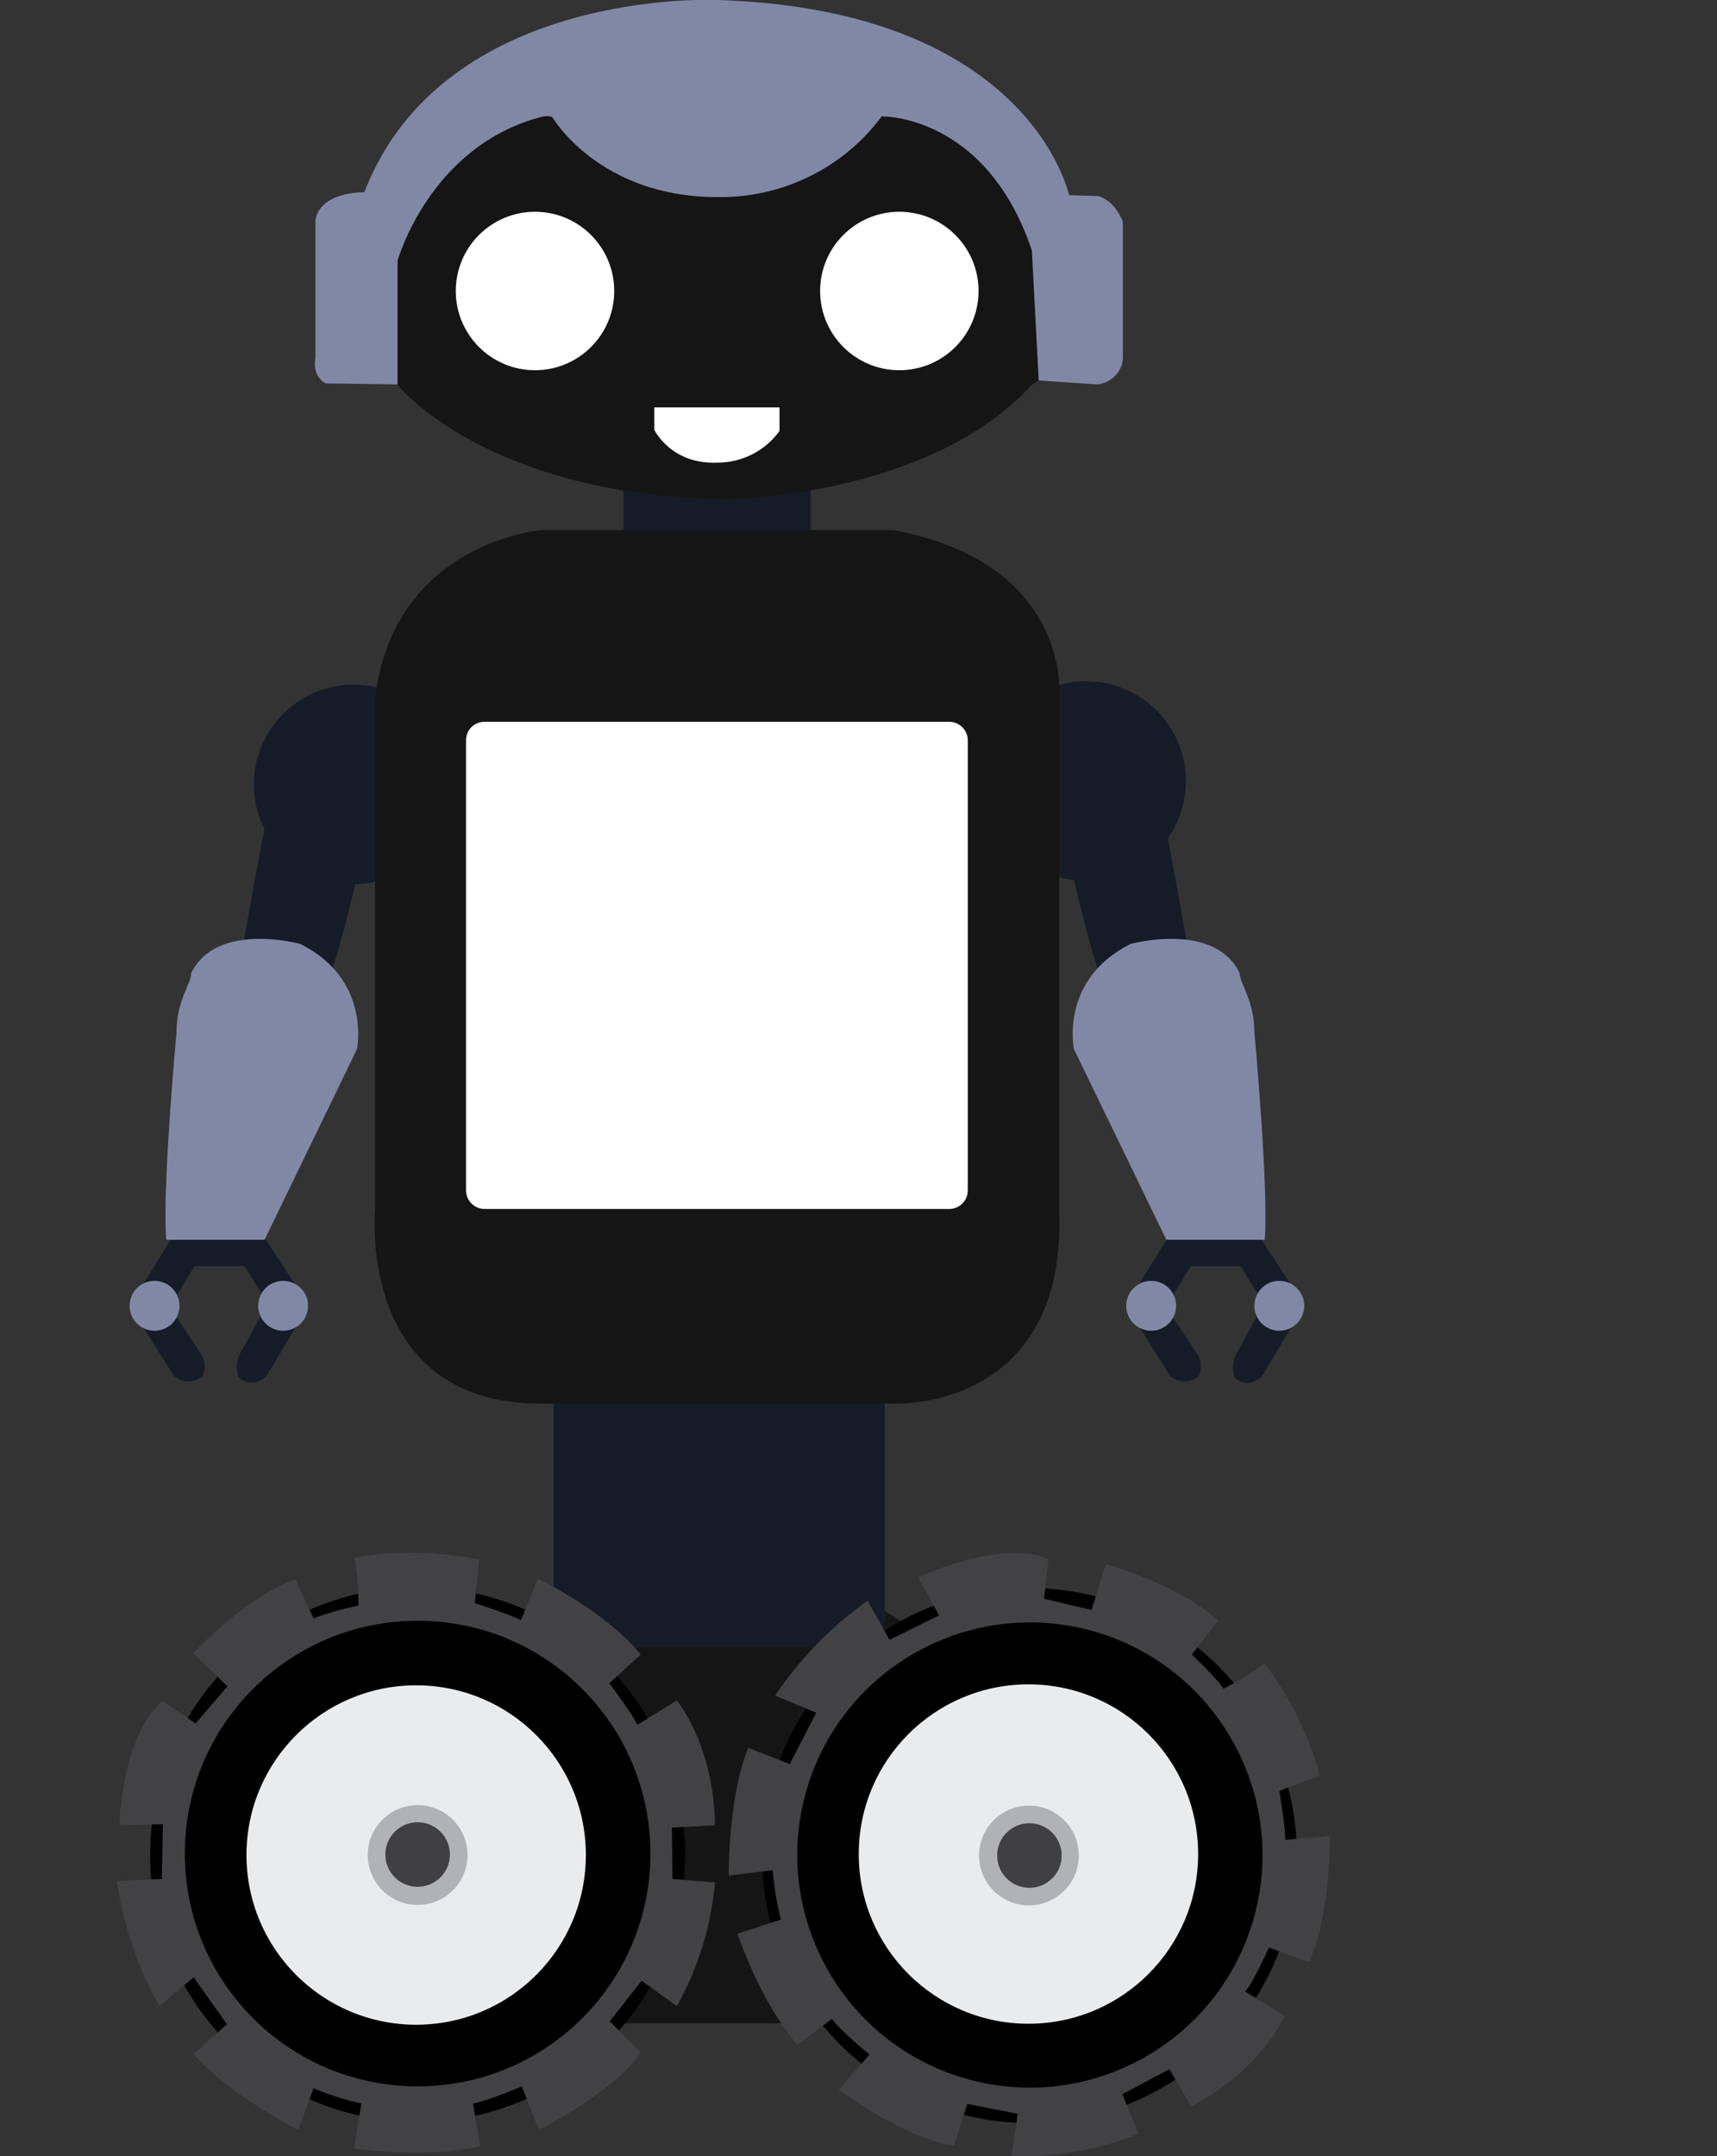 <?xml version="1.0" encoding="utf-8"?>
<!-- Generator: Adobe Illustrator 26.0.3, SVG Export Plug-In . SVG Version: 6.00 Build 0)  -->
<svg version="1.1" id="Layer_1" xmlns="http://www.w3.org/2000/svg" xmlns:xlink="http://www.w3.org/1999/xlink" x="0px" y="0px"
	 viewBox="0 0 351.1 440.9" style="enable-background:new 0 0 351.1 440.9;" xml:space="preserve">
<rect x="0" y="0" width="351.1" height="440.9" fill="#333333" stroke="none"/>
<style type="text/css">
	.st0{fill:#151C28;}
	.st1{fill:#8188A6;}
	.st2{fill:#151515;}
	.st3{fill:#FFFFFF;}
	.st4{fill:#424245;}
	.st5{fill:#EAEBED;}
	.st6{fill:#B0B2B5;}
	.st7{fill:#403F42;}
</style>
<g id="Layer_2_00000054979276879438974210000000168529412870921093_">
	<g id="robot_left_arm">
		<path class="st0" d="M35.6,281.4c1.7,1.4,4.1,1.4,5.8,0c0.6-1.3,0.6-2.8,0-4.1l-6.7-10.1l5.1-8.3H50l4.7,7.6l-5.1,9.4
			c-1.2,1.6-1.5,3.8-0.8,5.7c0.7,0.7,1.7,1.1,2.7,1.1c1.3,0,2.5-0.7,3.3-1.8c2.8-4.7,5.6-9.4,8.3-14.1l-10.4-15.8H36.5L26.5,267
			L35.6,281.4z"/>
		<circle class="st1" cx="31.6" cy="267" r="5.1"/>
		<circle class="st1" cx="57.9" cy="267" r="5.1"/>
		<path class="st0" d="M77.2,160.6c0,0-6.6,31.8-10.2,40L48.7,199c0,0,6.2-35.7,8.5-44.6L77.2,160.6z"/>
		<path class="st1" d="M54.1,253.5l18.9-39c0,0,3-14.2-11.6-21.5c0,0-17.2-4.7-22.3,6c0,2.1-3,5.6-3,12c0,0-3,32.6-2.1,42.5
			L54.1,253.5z"/>
		<circle class="st0" cx="72.3" cy="160.4" r="20.4"/>
	</g>
	<g id="robot_right_arm">
		<path class="st0" d="M215.3,160.6c0,0,6.6,31.8,10.1,40l18.4-1.6c0,0-6.2-35.7-8.5-44.6L215.3,160.6z"/>
		<path class="st0" d="M239.3,281.4c1.7,1.4,4.1,1.4,5.8,0c0.6-1.3,0.6-2.8,0-4.1l-6.7-10.1l5.1-8.3h10.2l4.7,7.6l-5.1,9.5
			c-1.2,1.6-1.5,3.8-0.8,5.7c0.7,0.7,1.7,1.1,2.6,1.1c1.3-0.1,2.5-0.7,3.3-1.9c2.8-4.7,5.6-9.4,8.3-14.1
			c-3.4-5.2-6.9-10.5-10.4-15.8h-16.2l-9.9,15.9L239.3,281.4z"/>
		<circle class="st1" cx="235.4" cy="267" r="5.1"/>
		<circle class="st1" cx="261.6" cy="267" r="5.1"/>
		<circle class="st0" cx="222.1" cy="159.7" r="20.4"/>
		<path class="st1" d="M238.5,253.5l-18.9-39c0,0-3-14.2,11.6-21.5c0,0,17.2-4.7,22.3,6c0,2.1,3,5.6,3,12c0,0,3,32.6,2.1,42.5
			L238.5,253.5z"/>
	</g>
	<g id="robot_face">
		<rect x="127.5" y="94.5" class="st0" width="38.3" height="25.7"/>
		<path class="st2" d="M81.3,78.7c0,0,17.8,22.4,66.4,23.4c0,0,41.8,0,63.3-23.4l11.1-7c0,0-1-47.3-45.8-54.7c0,0-24,17.9-28.7,16.9
			S113.1,15,113.1,15S81.3,30.4,74.3,48.3S81.3,78.7,81.3,78.7z"/>
		<path class="st1" d="M66.6,78.4l14.7,0.2V53.3c0,0,6.5-23.4,29.4-29.4c0.7-0.2,1.5-0.2,2.2,0c0,0,9.5,16.4,33.8,16.4
			c13.2,0.2,25.7-5.9,33.6-16.5c0,0,21.3-0.5,30.7,27.4l1.4,26.6l12,0.8c2.8-0.3,5-2.5,5.2-5.2V45.3c0,0-1.5-4.2-5-5.2l-6-0.2
			c0,0-7.9-37.9-71.9-39.9c0,0-56-2.7-72.2,39.3c0,0-9-0.2-10,5.7v28.2C64.5,73.2,63.6,76.7,66.6,78.4z"/>
	</g>
	<g id="robot_body">
		<path class="st0" d="M119.4,264.6h55.3c3.4,0,6.2,2.8,6.2,6.2v59.7c0,3.4-2.8,6.2-6.2,6.2h-55.3c-3.4,0-6.2-2.8-6.2-6.2v-59.7
			C113.2,267.4,116,264.6,119.4,264.6z"/>
		<path class="st2" d="M216.6,142.3c0,0,2.5-27.1-33.9-33.9h-72.1c0,0-30.2,2.5-33.9,34.5v104.7c0,0-3.7,39.4,33.9,39.4h72.7
			c0,0,34.5,1.2,33.3-38.8V142.3z M197.9,243.3c0,2.1-1.7,3.8-3.8,3.8h-95c-2.1,0-3.8-1.7-3.8-3.8v-92c0-2.1,1.7-3.8,3.8-3.8h95
			c2.1,0,3.8,1.7,3.8,3.8V243.3z"/>
	</g>
	<g id="robot_screen">
		<path class="st3" d="M99.1,147.6h95c2.1,0,3.8,1.7,3.8,3.8v92c0,2.1-1.7,3.8-3.8,3.8h-95c-2.1,0-3.8-1.7-3.8-3.8v-92
			C95.3,149.2,97,147.6,99.1,147.6z"/>
	</g>
	<g id="robot_wheels">
		<path class="st2" d="M201.3,356.3c0,0-1.1-15.5-20.4-26.9v1.1c0,3.4-2.8,6.2-6.2,6.2h-55.3c-3.4,0-6.2-2.8-6.2-6.2v-1.5
			c-11.6,5.9-19.8,17-21.9,29.9v44.9c0,0-1,6.6,7,9.9h95.1c0,0,6.5,1.1,10-9.9C203.3,403.9,206.3,372.7,201.3,356.3z"/>
		<g id="left_wheel">
			<circle cx="85.4" cy="379.2" r="54.7"/>
			<path class="st4" d="M137.4,373.7l8.8-0.5c-0.2-16.4-7.8-25.5-7.8-25.5l-8.1,5c-0.6-1.8-5.7-8.5-5.7-8.5l6.4-5.9
				c-7.2-8.9-21-15.5-21-15.5l-3.5,8.5c-1.3-0.9-9.4-3.5-9.4-3.5l0.9-8.9c-8.4-1.7-17.1-1.9-25.6-0.4c0.9,2.4,0.9,9.8,0.9,9.8
				c-3.1,0.6-6.2,1.5-9.2,2.6l-3.7-8c-10,3.5-20.9,15.1-20.9,15.1l7,6.8l-6.5,7.6l-6.8-4.6c-8.3,7-8.8,25.4-8.8,25.4l8.9-0.2
				l-0.2,11.2l-9.2,0.4c1.3,9,4.2,17.7,8.7,25.6l7-5.9l6.8,9.6l-6.8,6.1c6.8,8.1,21.4,15.5,21.4,15.5l3.1-8.5
				c3.2,1.3,6.4,2.4,9.8,3.1l-1.5,9.2c16.8,2.2,25.8-0.5,25.8-0.5l-1.5-8.7c2.8-0.4,10-3.5,10-3.5l3.5,8.9
				c17.7-9.4,20.8-15.9,20.8-15.9l-6.3-6.3l6.5-8.3l7.2,5.2c4.4-7.8,7-16.4,7.8-25.3l-8.7-0.7L137.4,373.7z M85.4,426.6
				c-26.3,0-47.6-21.3-47.6-47.6c0-26.3,21.3-47.6,47.6-47.6c26.3,0,47.6,21.3,47.6,47.6c0,0,0,0,0,0
				C133,405.3,111.7,426.6,85.4,426.6L85.4,426.6z"/>
			<circle class="st5" cx="85.1" cy="379.3" r="34.7"/>
			<circle class="st6" cx="85.4" cy="379.3" r="10.2"/>
			<circle class="st7" cx="85.4" cy="379.2" r="6.6"/>
		</g>
		<g id="right_wheel">
			<circle cx="210.5" cy="379.4" r="54.7"/>
			<path class="st4" d="M239.1,423.1l4.5,7.6c14.5-7.6,19.1-18.5,19.1-18.5l-8.1-5c1.4-1.3,4.9-9,4.9-9l8.2,3
				c4.6-10.4,4.2-25.8,4.2-25.8l-9.1,0.8c0.2-1.6-1.2-10-1.2-10l8.3-3.2c-2.3-8.3-6.2-16.1-11.4-23c-1.7,1.9-8.3,5.3-8.3,5.3
				c-1.8-2.6-6.5-7-6.5-7l5.4-6.9c-7.7-7.3-23-11.6-23-11.6l-2.9,9.4l-9.7-2.3l0.9-8.1c-10-4.2-26.6,3.7-26.6,3.7l4.2,7.8l-10.1,5
				l-4.5-8c-7.4,5.3-13.8,11.8-18.9,19.4l8.4,3.5l-5.4,10.5l-8.5-3.3c-4.1,9.8-4,26.1-4,26.1l9-1.1c0.3,3.4,0.8,6.8,1.7,10.1
				l-8.9,2.9c5.7,16,12.3,22.7,12.3,22.7l7-5.3c1.6,2.3,7.7,7.3,7.7,7.3l-6.3,7.2c16.4,11.5,23.6,11.3,23.6,11.3l2.7-8.4l10.3,2
				l-1.3,8.7c8.9,0.3,17.8-1.3,26-4.6l-3.3-8.1L239.1,423.1z M168.3,401c-12-23.4-2.8-52,20.6-64s52-2.8,64,20.6
				c12,23.4,2.8,52-20.6,64c0,0,0,0,0,0C208.9,433.6,180.3,424.4,168.3,401z"/>
			<circle class="st5" cx="210.3" cy="379.1" r="34.7"/>
			<circle class="st6" cx="210.4" cy="379.4" r="10.2"/>
			<circle class="st7" cx="210.5" cy="379.4" r="6.6"/>
		</g>
	</g>
	<g id="robot_mouth">
		<path class="st3" d="M133.8,83.2v4.7c0,0,3.4,7.1,12.9,6.7c5,0,9.8-2.4,12.7-6.5v-4.8H133.8z"/>
	</g>
	<g id="robot_eyes">
		<circle class="st3" cx="109.4" cy="59.5" r="16.2"/>
		<circle class="st3" cx="183.9" cy="59.5" r="16.2"/>
	</g>
</g>
</svg>
